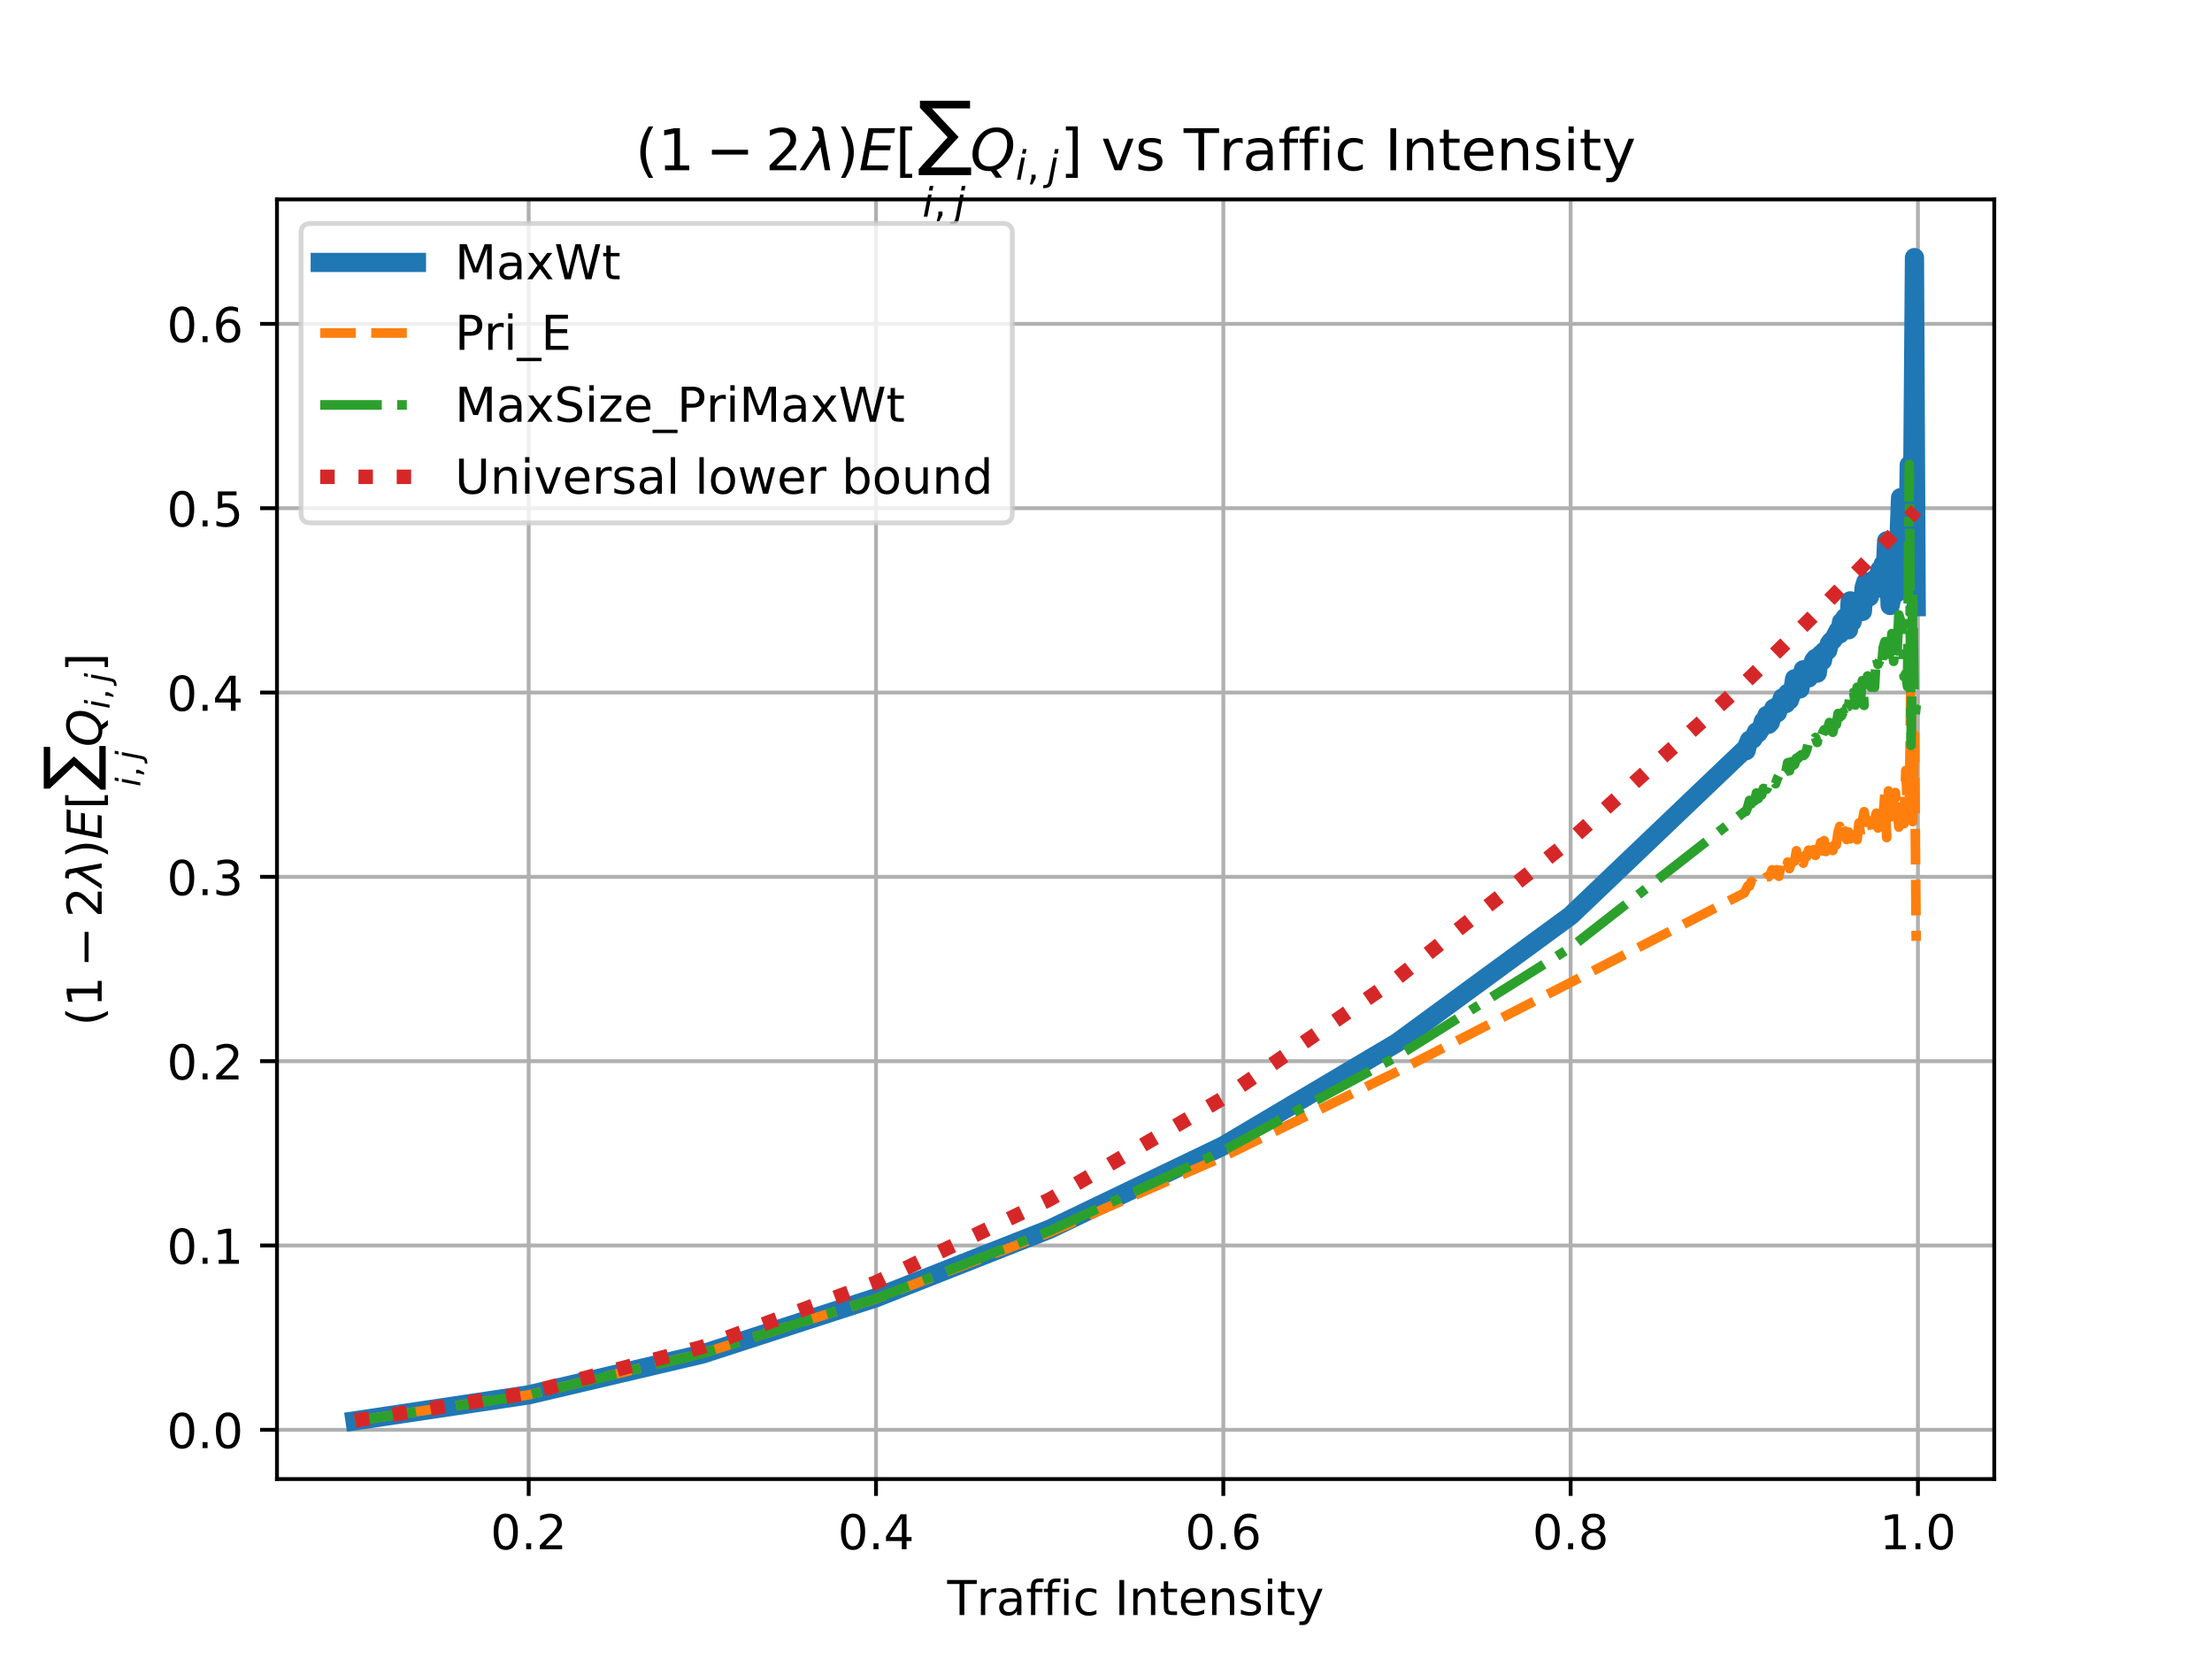 <?xml version="1.0" encoding="utf-8" standalone="no"?>
<!DOCTYPE svg PUBLIC "-//W3C//DTD SVG 1.1//EN"
  "http://www.w3.org/Graphics/SVG/1.1/DTD/svg11.dtd">
<!-- Created with matplotlib (http://matplotlib.org/) -->
<svg height="345pt" version="1.1" viewBox="0 0 460 345" width="460pt" xmlns="http://www.w3.org/2000/svg" xmlns:xlink="http://www.w3.org/1999/xlink">
 <defs>
  <style type="text/css">
*{stroke-linecap:butt;stroke-linejoin:round;}
  </style>
 </defs>
 <g id="figure_1">
  <g id="patch_1">
   <path d="M 0 345.6 
L 460.8 345.6 
L 460.8 0 
L 0 0 
z
" style="fill:#ffffff;"/>
  </g>
  <g id="axes_1">
   <g id="patch_2">
    <path d="M 57.6 307.584 
L 414.72 307.584 
L 414.72 41.472 
L 57.6 41.472 
z
" style="fill:#ffffff;"/>
   </g>
   <g id="matplotlib.axis_1">
    <g id="xtick_1">
     <g id="line2d_1">
      <path clip-path="url(#pee094c90cd)" d="M 109.946 307.584 
L 109.946 41.472 
" style="fill:none;stroke:#b0b0b0;stroke-linecap:square;stroke-width:0.8;"/>
     </g>
     <g id="line2d_2">
      <defs>
       <path d="M 0 0 
L 0 3.5 
" id="mc15755fe0a" style="stroke:#000000;stroke-width:0.8;"/>
      </defs>
      <g>
       <use style="stroke:#000000;stroke-width:0.8;" x="109.946" xlink:href="#mc15755fe0a" y="307.584"/>
      </g>
     </g>
     <g id="text_1">
      <!-- 0.2 -->
      <defs>
       <path d="M 31.781 66.406 
Q 24.172 66.406 20.328 58.906 
Q 16.5 51.422 16.5 36.375 
Q 16.5 21.391 20.328 13.891 
Q 24.172 6.391 31.781 6.391 
Q 39.453 6.391 43.281 13.891 
Q 47.125 21.391 47.125 36.375 
Q 47.125 51.422 43.281 58.906 
Q 39.453 66.406 31.781 66.406 
z
M 31.781 74.219 
Q 44.047 74.219 50.516 64.516 
Q 56.984 54.828 56.984 36.375 
Q 56.984 17.969 50.516 8.266 
Q 44.047 -1.422 31.781 -1.422 
Q 19.531 -1.422 13.062 8.266 
Q 6.594 17.969 6.594 36.375 
Q 6.594 54.828 13.062 64.516 
Q 19.531 74.219 31.781 74.219 
z
" id="DejaVuSans-30"/>
       <path d="M 10.688 12.406 
L 21 12.406 
L 21 0 
L 10.688 0 
z
" id="DejaVuSans-2e"/>
       <path d="M 19.188 8.297 
L 53.609 8.297 
L 53.609 0 
L 7.328 0 
L 7.328 8.297 
Q 12.938 14.109 22.625 23.891 
Q 32.328 33.688 34.812 36.531 
Q 39.547 41.844 41.422 45.531 
Q 43.312 49.219 43.312 52.781 
Q 43.312 58.594 39.234 62.25 
Q 35.156 65.922 28.609 65.922 
Q 23.969 65.922 18.812 64.312 
Q 13.672 62.703 7.812 59.422 
L 7.812 69.391 
Q 13.766 71.781 18.938 73 
Q 24.125 74.219 28.422 74.219 
Q 39.75 74.219 46.484 68.547 
Q 53.219 62.891 53.219 53.422 
Q 53.219 48.922 51.531 44.891 
Q 49.859 40.875 45.406 35.406 
Q 44.188 33.984 37.641 27.219 
Q 31.109 20.453 19.188 8.297 
z
" id="DejaVuSans-32"/>
      </defs>
      <g transform="translate(101.994 322.182)scale(0.1 -0.1)">
       <use xlink:href="#DejaVuSans-30"/>
       <use x="63.623" xlink:href="#DejaVuSans-2e"/>
       <use x="95.41" xlink:href="#DejaVuSans-32"/>
      </g>
     </g>
    </g>
    <g id="xtick_2">
     <g id="line2d_3">
      <path clip-path="url(#pee094c90cd)" d="M 182.171 307.584 
L 182.171 41.472 
" style="fill:none;stroke:#b0b0b0;stroke-linecap:square;stroke-width:0.8;"/>
     </g>
     <g id="line2d_4">
      <g>
       <use style="stroke:#000000;stroke-width:0.8;" x="182.171" xlink:href="#mc15755fe0a" y="307.584"/>
      </g>
     </g>
     <g id="text_2">
      <!-- 0.4 -->
      <defs>
       <path d="M 37.797 64.312 
L 12.891 25.391 
L 37.797 25.391 
z
M 35.203 72.906 
L 47.609 72.906 
L 47.609 25.391 
L 58.016 25.391 
L 58.016 17.188 
L 47.609 17.188 
L 47.609 0 
L 37.797 0 
L 37.797 17.188 
L 4.891 17.188 
L 4.891 26.703 
z
" id="DejaVuSans-34"/>
      </defs>
      <g transform="translate(174.22 322.182)scale(0.1 -0.1)">
       <use xlink:href="#DejaVuSans-30"/>
       <use x="63.623" xlink:href="#DejaVuSans-2e"/>
       <use x="95.41" xlink:href="#DejaVuSans-34"/>
      </g>
     </g>
    </g>
    <g id="xtick_3">
     <g id="line2d_5">
      <path clip-path="url(#pee094c90cd)" d="M 254.397 307.584 
L 254.397 41.472 
" style="fill:none;stroke:#b0b0b0;stroke-linecap:square;stroke-width:0.8;"/>
     </g>
     <g id="line2d_6">
      <g>
       <use style="stroke:#000000;stroke-width:0.8;" x="254.397" xlink:href="#mc15755fe0a" y="307.584"/>
      </g>
     </g>
     <g id="text_3">
      <!-- 0.6 -->
      <defs>
       <path d="M 33.016 40.375 
Q 26.375 40.375 22.484 35.828 
Q 18.609 31.297 18.609 23.391 
Q 18.609 15.531 22.484 10.953 
Q 26.375 6.391 33.016 6.391 
Q 39.656 6.391 43.531 10.953 
Q 47.406 15.531 47.406 23.391 
Q 47.406 31.297 43.531 35.828 
Q 39.656 40.375 33.016 40.375 
z
M 52.594 71.297 
L 52.594 62.312 
Q 48.875 64.062 45.094 64.984 
Q 41.312 65.922 37.594 65.922 
Q 27.828 65.922 22.672 59.328 
Q 17.531 52.734 16.797 39.406 
Q 19.672 43.656 24.016 45.922 
Q 28.375 48.188 33.594 48.188 
Q 44.578 48.188 50.953 41.516 
Q 57.328 34.859 57.328 23.391 
Q 57.328 12.156 50.688 5.359 
Q 44.047 -1.422 33.016 -1.422 
Q 20.359 -1.422 13.672 8.266 
Q 6.984 17.969 6.984 36.375 
Q 6.984 53.656 15.188 63.938 
Q 23.391 74.219 37.203 74.219 
Q 40.922 74.219 44.703 73.484 
Q 48.484 72.75 52.594 71.297 
z
" id="DejaVuSans-36"/>
      </defs>
      <g transform="translate(246.445 322.182)scale(0.1 -0.1)">
       <use xlink:href="#DejaVuSans-30"/>
       <use x="63.623" xlink:href="#DejaVuSans-2e"/>
       <use x="95.41" xlink:href="#DejaVuSans-36"/>
      </g>
     </g>
    </g>
    <g id="xtick_4">
     <g id="line2d_7">
      <path clip-path="url(#pee094c90cd)" d="M 326.623 307.584 
L 326.623 41.472 
" style="fill:none;stroke:#b0b0b0;stroke-linecap:square;stroke-width:0.8;"/>
     </g>
     <g id="line2d_8">
      <g>
       <use style="stroke:#000000;stroke-width:0.8;" x="326.623" xlink:href="#mc15755fe0a" y="307.584"/>
      </g>
     </g>
     <g id="text_4">
      <!-- 0.8 -->
      <defs>
       <path d="M 31.781 34.625 
Q 24.75 34.625 20.719 30.859 
Q 16.703 27.094 16.703 20.516 
Q 16.703 13.922 20.719 10.156 
Q 24.75 6.391 31.781 6.391 
Q 38.812 6.391 42.859 10.172 
Q 46.922 13.969 46.922 20.516 
Q 46.922 27.094 42.891 30.859 
Q 38.875 34.625 31.781 34.625 
z
M 21.922 38.812 
Q 15.578 40.375 12.031 44.719 
Q 8.5 49.078 8.5 55.328 
Q 8.5 64.062 14.719 69.141 
Q 20.953 74.219 31.781 74.219 
Q 42.672 74.219 48.875 69.141 
Q 55.078 64.062 55.078 55.328 
Q 55.078 49.078 51.531 44.719 
Q 48 40.375 41.703 38.812 
Q 48.828 37.156 52.797 32.312 
Q 56.781 27.484 56.781 20.516 
Q 56.781 9.906 50.312 4.234 
Q 43.844 -1.422 31.781 -1.422 
Q 19.734 -1.422 13.25 4.234 
Q 6.781 9.906 6.781 20.516 
Q 6.781 27.484 10.781 32.312 
Q 14.797 37.156 21.922 38.812 
z
M 18.312 54.391 
Q 18.312 48.734 21.844 45.562 
Q 25.391 42.391 31.781 42.391 
Q 38.141 42.391 41.719 45.562 
Q 45.312 48.734 45.312 54.391 
Q 45.312 60.062 41.719 63.234 
Q 38.141 66.406 31.781 66.406 
Q 25.391 66.406 21.844 63.234 
Q 18.312 60.062 18.312 54.391 
z
" id="DejaVuSans-38"/>
      </defs>
      <g transform="translate(318.671 322.182)scale(0.1 -0.1)">
       <use xlink:href="#DejaVuSans-30"/>
       <use x="63.623" xlink:href="#DejaVuSans-2e"/>
       <use x="95.41" xlink:href="#DejaVuSans-38"/>
      </g>
     </g>
    </g>
    <g id="xtick_5">
     <g id="line2d_9">
      <path clip-path="url(#pee094c90cd)" d="M 398.848 307.584 
L 398.848 41.472 
" style="fill:none;stroke:#b0b0b0;stroke-linecap:square;stroke-width:0.8;"/>
     </g>
     <g id="line2d_10">
      <g>
       <use style="stroke:#000000;stroke-width:0.8;" x="398.848" xlink:href="#mc15755fe0a" y="307.584"/>
      </g>
     </g>
     <g id="text_5">
      <!-- 1.0 -->
      <defs>
       <path d="M 12.406 8.297 
L 28.516 8.297 
L 28.516 63.922 
L 10.984 60.406 
L 10.984 69.391 
L 28.422 72.906 
L 38.281 72.906 
L 38.281 8.297 
L 54.391 8.297 
L 54.391 0 
L 12.406 0 
z
" id="DejaVuSans-31"/>
      </defs>
      <g transform="translate(390.897 322.182)scale(0.1 -0.1)">
       <use xlink:href="#DejaVuSans-31"/>
       <use x="63.623" xlink:href="#DejaVuSans-2e"/>
       <use x="95.41" xlink:href="#DejaVuSans-30"/>
      </g>
     </g>
    </g>
    <g id="text_6">
     <!-- Traffic Intensity -->
     <defs>
      <path d="M -0.297 72.906 
L 61.375 72.906 
L 61.375 64.594 
L 35.5 64.594 
L 35.5 0 
L 25.594 0 
L 25.594 64.594 
L -0.297 64.594 
z
" id="DejaVuSans-54"/>
      <path d="M 41.109 46.297 
Q 39.594 47.172 37.812 47.578 
Q 36.031 48 33.891 48 
Q 26.266 48 22.188 43.047 
Q 18.109 38.094 18.109 28.812 
L 18.109 0 
L 9.078 0 
L 9.078 54.688 
L 18.109 54.688 
L 18.109 46.188 
Q 20.953 51.172 25.484 53.578 
Q 30.031 56 36.531 56 
Q 37.453 56 38.578 55.875 
Q 39.703 55.766 41.062 55.516 
z
" id="DejaVuSans-72"/>
      <path d="M 34.281 27.484 
Q 23.391 27.484 19.188 25 
Q 14.984 22.516 14.984 16.5 
Q 14.984 11.719 18.141 8.906 
Q 21.297 6.109 26.703 6.109 
Q 34.188 6.109 38.703 11.406 
Q 43.219 16.703 43.219 25.484 
L 43.219 27.484 
z
M 52.203 31.203 
L 52.203 0 
L 43.219 0 
L 43.219 8.297 
Q 40.141 3.328 35.547 0.953 
Q 30.953 -1.422 24.312 -1.422 
Q 15.922 -1.422 10.953 3.297 
Q 6 8.016 6 15.922 
Q 6 25.141 12.172 29.828 
Q 18.359 34.516 30.609 34.516 
L 43.219 34.516 
L 43.219 35.406 
Q 43.219 41.609 39.141 45 
Q 35.062 48.391 27.688 48.391 
Q 23 48.391 18.547 47.266 
Q 14.109 46.141 10.016 43.891 
L 10.016 52.203 
Q 14.938 54.109 19.578 55.047 
Q 24.219 56 28.609 56 
Q 40.484 56 46.344 49.844 
Q 52.203 43.703 52.203 31.203 
z
" id="DejaVuSans-61"/>
      <path d="M 37.109 75.984 
L 37.109 68.5 
L 28.516 68.5 
Q 23.688 68.5 21.797 66.547 
Q 19.922 64.594 19.922 59.516 
L 19.922 54.688 
L 34.719 54.688 
L 34.719 47.703 
L 19.922 47.703 
L 19.922 0 
L 10.891 0 
L 10.891 47.703 
L 2.297 47.703 
L 2.297 54.688 
L 10.891 54.688 
L 10.891 58.5 
Q 10.891 67.625 15.141 71.797 
Q 19.391 75.984 28.609 75.984 
z
" id="DejaVuSans-66"/>
      <path d="M 9.422 54.688 
L 18.406 54.688 
L 18.406 0 
L 9.422 0 
z
M 9.422 75.984 
L 18.406 75.984 
L 18.406 64.594 
L 9.422 64.594 
z
" id="DejaVuSans-69"/>
      <path d="M 48.781 52.594 
L 48.781 44.188 
Q 44.969 46.297 41.141 47.344 
Q 37.312 48.391 33.406 48.391 
Q 24.656 48.391 19.812 42.844 
Q 14.984 37.312 14.984 27.297 
Q 14.984 17.281 19.812 11.734 
Q 24.656 6.203 33.406 6.203 
Q 37.312 6.203 41.141 7.25 
Q 44.969 8.297 48.781 10.406 
L 48.781 2.094 
Q 45.016 0.344 40.984 -0.531 
Q 36.969 -1.422 32.422 -1.422 
Q 20.062 -1.422 12.781 6.344 
Q 5.516 14.109 5.516 27.297 
Q 5.516 40.672 12.859 48.328 
Q 20.219 56 33.016 56 
Q 37.156 56 41.109 55.141 
Q 45.062 54.297 48.781 52.594 
z
" id="DejaVuSans-63"/>
      <path id="DejaVuSans-20"/>
      <path d="M 9.812 72.906 
L 19.672 72.906 
L 19.672 0 
L 9.812 0 
z
" id="DejaVuSans-49"/>
      <path d="M 54.891 33.016 
L 54.891 0 
L 45.906 0 
L 45.906 32.719 
Q 45.906 40.484 42.875 44.328 
Q 39.844 48.188 33.797 48.188 
Q 26.516 48.188 22.312 43.547 
Q 18.109 38.922 18.109 30.906 
L 18.109 0 
L 9.078 0 
L 9.078 54.688 
L 18.109 54.688 
L 18.109 46.188 
Q 21.344 51.125 25.703 53.562 
Q 30.078 56 35.797 56 
Q 45.219 56 50.047 50.172 
Q 54.891 44.344 54.891 33.016 
z
" id="DejaVuSans-6e"/>
      <path d="M 18.312 70.219 
L 18.312 54.688 
L 36.812 54.688 
L 36.812 47.703 
L 18.312 47.703 
L 18.312 18.016 
Q 18.312 11.328 20.141 9.422 
Q 21.969 7.516 27.594 7.516 
L 36.812 7.516 
L 36.812 0 
L 27.594 0 
Q 17.188 0 13.234 3.875 
Q 9.281 7.766 9.281 18.016 
L 9.281 47.703 
L 2.688 47.703 
L 2.688 54.688 
L 9.281 54.688 
L 9.281 70.219 
z
" id="DejaVuSans-74"/>
      <path d="M 56.203 29.594 
L 56.203 25.203 
L 14.891 25.203 
Q 15.484 15.922 20.484 11.062 
Q 25.484 6.203 34.422 6.203 
Q 39.594 6.203 44.453 7.469 
Q 49.312 8.734 54.109 11.281 
L 54.109 2.781 
Q 49.266 0.734 44.188 -0.344 
Q 39.109 -1.422 33.891 -1.422 
Q 20.797 -1.422 13.156 6.188 
Q 5.516 13.812 5.516 26.812 
Q 5.516 40.234 12.766 48.109 
Q 20.016 56 32.328 56 
Q 43.359 56 49.781 48.891 
Q 56.203 41.797 56.203 29.594 
z
M 47.219 32.234 
Q 47.125 39.594 43.094 43.984 
Q 39.062 48.391 32.422 48.391 
Q 24.906 48.391 20.391 44.141 
Q 15.875 39.891 15.188 32.172 
z
" id="DejaVuSans-65"/>
      <path d="M 44.281 53.078 
L 44.281 44.578 
Q 40.484 46.531 36.375 47.5 
Q 32.281 48.484 27.875 48.484 
Q 21.188 48.484 17.844 46.438 
Q 14.5 44.391 14.5 40.281 
Q 14.5 37.156 16.891 35.375 
Q 19.281 33.594 26.516 31.984 
L 29.594 31.297 
Q 39.156 29.25 43.188 25.516 
Q 47.219 21.781 47.219 15.094 
Q 47.219 7.469 41.188 3.016 
Q 35.156 -1.422 24.609 -1.422 
Q 20.219 -1.422 15.453 -0.562 
Q 10.688 0.297 5.422 2 
L 5.422 11.281 
Q 10.406 8.688 15.234 7.391 
Q 20.062 6.109 24.812 6.109 
Q 31.156 6.109 34.562 8.281 
Q 37.984 10.453 37.984 14.406 
Q 37.984 18.062 35.516 20.016 
Q 33.062 21.969 24.703 23.781 
L 21.578 24.516 
Q 13.234 26.266 9.516 29.906 
Q 5.812 33.547 5.812 39.891 
Q 5.812 47.609 11.281 51.797 
Q 16.75 56 26.812 56 
Q 31.781 56 36.172 55.266 
Q 40.578 54.547 44.281 53.078 
z
" id="DejaVuSans-73"/>
      <path d="M 32.172 -5.078 
Q 28.375 -14.844 24.75 -17.812 
Q 21.141 -20.797 15.094 -20.797 
L 7.906 -20.797 
L 7.906 -13.281 
L 13.188 -13.281 
Q 16.891 -13.281 18.938 -11.516 
Q 21 -9.766 23.484 -3.219 
L 25.094 0.875 
L 2.984 54.688 
L 12.5 54.688 
L 29.594 11.922 
L 46.688 54.688 
L 56.203 54.688 
z
" id="DejaVuSans-79"/>
     </defs>
     <g transform="translate(196.987 335.861)scale(0.1 -0.1)">
      <use xlink:href="#DejaVuSans-54"/>
      <use x="60.865" xlink:href="#DejaVuSans-72"/>
      <use x="101.979" xlink:href="#DejaVuSans-61"/>
      <use x="163.258" xlink:href="#DejaVuSans-66"/>
      <use x="198.463" xlink:href="#DejaVuSans-66"/>
      <use x="233.668" xlink:href="#DejaVuSans-69"/>
      <use x="261.451" xlink:href="#DejaVuSans-63"/>
      <use x="316.432" xlink:href="#DejaVuSans-20"/>
      <use x="348.219" xlink:href="#DejaVuSans-49"/>
      <use x="377.711" xlink:href="#DejaVuSans-6e"/>
      <use x="441.09" xlink:href="#DejaVuSans-74"/>
      <use x="480.299" xlink:href="#DejaVuSans-65"/>
      <use x="541.822" xlink:href="#DejaVuSans-6e"/>
      <use x="605.201" xlink:href="#DejaVuSans-73"/>
      <use x="657.301" xlink:href="#DejaVuSans-69"/>
      <use x="685.084" xlink:href="#DejaVuSans-74"/>
      <use x="724.293" xlink:href="#DejaVuSans-79"/>
     </g>
    </g>
   </g>
   <g id="matplotlib.axis_2">
    <g id="ytick_1">
     <g id="line2d_11">
      <path clip-path="url(#pee094c90cd)" d="M 57.6 297.342 
L 414.72 297.342 
" style="fill:none;stroke:#b0b0b0;stroke-linecap:square;stroke-width:0.8;"/>
     </g>
     <g id="line2d_12">
      <defs>
       <path d="M 0 0 
L -3.5 0 
" id="m174b0a4059" style="stroke:#000000;stroke-width:0.8;"/>
      </defs>
      <g>
       <use style="stroke:#000000;stroke-width:0.8;" x="57.6" xlink:href="#m174b0a4059" y="297.342"/>
      </g>
     </g>
     <g id="text_7">
      <!-- 0.0 -->
      <g transform="translate(34.697 301.141)scale(0.1 -0.1)">
       <use xlink:href="#DejaVuSans-30"/>
       <use x="63.623" xlink:href="#DejaVuSans-2e"/>
       <use x="95.41" xlink:href="#DejaVuSans-30"/>
      </g>
     </g>
    </g>
    <g id="ytick_2">
     <g id="line2d_13">
      <path clip-path="url(#pee094c90cd)" d="M 57.6 259.009 
L 414.72 259.009 
" style="fill:none;stroke:#b0b0b0;stroke-linecap:square;stroke-width:0.8;"/>
     </g>
     <g id="line2d_14">
      <g>
       <use style="stroke:#000000;stroke-width:0.8;" x="57.6" xlink:href="#m174b0a4059" y="259.009"/>
      </g>
     </g>
     <g id="text_8">
      <!-- 0.1 -->
      <g transform="translate(34.697 262.809)scale(0.1 -0.1)">
       <use xlink:href="#DejaVuSans-30"/>
       <use x="63.623" xlink:href="#DejaVuSans-2e"/>
       <use x="95.41" xlink:href="#DejaVuSans-31"/>
      </g>
     </g>
    </g>
    <g id="ytick_3">
     <g id="line2d_15">
      <path clip-path="url(#pee094c90cd)" d="M 57.6 220.677 
L 414.72 220.677 
" style="fill:none;stroke:#b0b0b0;stroke-linecap:square;stroke-width:0.8;"/>
     </g>
     <g id="line2d_16">
      <g>
       <use style="stroke:#000000;stroke-width:0.8;" x="57.6" xlink:href="#m174b0a4059" y="220.677"/>
      </g>
     </g>
     <g id="text_9">
      <!-- 0.2 -->
      <g transform="translate(34.697 224.476)scale(0.1 -0.1)">
       <use xlink:href="#DejaVuSans-30"/>
       <use x="63.623" xlink:href="#DejaVuSans-2e"/>
       <use x="95.41" xlink:href="#DejaVuSans-32"/>
      </g>
     </g>
    </g>
    <g id="ytick_4">
     <g id="line2d_17">
      <path clip-path="url(#pee094c90cd)" d="M 57.6 182.345 
L 414.72 182.345 
" style="fill:none;stroke:#b0b0b0;stroke-linecap:square;stroke-width:0.8;"/>
     </g>
     <g id="line2d_18">
      <g>
       <use style="stroke:#000000;stroke-width:0.8;" x="57.6" xlink:href="#m174b0a4059" y="182.345"/>
      </g>
     </g>
     <g id="text_10">
      <!-- 0.3 -->
      <defs>
       <path d="M 40.578 39.312 
Q 47.656 37.797 51.625 33 
Q 55.609 28.219 55.609 21.188 
Q 55.609 10.406 48.188 4.484 
Q 40.766 -1.422 27.094 -1.422 
Q 22.516 -1.422 17.656 -0.516 
Q 12.797 0.391 7.625 2.203 
L 7.625 11.719 
Q 11.719 9.328 16.594 8.109 
Q 21.484 6.891 26.812 6.891 
Q 36.078 6.891 40.938 10.547 
Q 45.797 14.203 45.797 21.188 
Q 45.797 27.641 41.281 31.266 
Q 36.766 34.906 28.719 34.906 
L 20.219 34.906 
L 20.219 43.016 
L 29.109 43.016 
Q 36.375 43.016 40.234 45.922 
Q 44.094 48.828 44.094 54.297 
Q 44.094 59.906 40.109 62.906 
Q 36.141 65.922 28.719 65.922 
Q 24.656 65.922 20.016 65.031 
Q 15.375 64.156 9.812 62.312 
L 9.812 71.094 
Q 15.438 72.656 20.344 73.438 
Q 25.25 74.219 29.594 74.219 
Q 40.828 74.219 47.359 69.109 
Q 53.906 64.016 53.906 55.328 
Q 53.906 49.266 50.438 45.094 
Q 46.969 40.922 40.578 39.312 
z
" id="DejaVuSans-33"/>
      </defs>
      <g transform="translate(34.697 186.144)scale(0.1 -0.1)">
       <use xlink:href="#DejaVuSans-30"/>
       <use x="63.623" xlink:href="#DejaVuSans-2e"/>
       <use x="95.41" xlink:href="#DejaVuSans-33"/>
      </g>
     </g>
    </g>
    <g id="ytick_5">
     <g id="line2d_19">
      <path clip-path="url(#pee094c90cd)" d="M 57.6 144.013 
L 414.72 144.013 
" style="fill:none;stroke:#b0b0b0;stroke-linecap:square;stroke-width:0.8;"/>
     </g>
     <g id="line2d_20">
      <g>
       <use style="stroke:#000000;stroke-width:0.8;" x="57.6" xlink:href="#m174b0a4059" y="144.013"/>
      </g>
     </g>
     <g id="text_11">
      <!-- 0.4 -->
      <g transform="translate(34.697 147.812)scale(0.1 -0.1)">
       <use xlink:href="#DejaVuSans-30"/>
       <use x="63.623" xlink:href="#DejaVuSans-2e"/>
       <use x="95.41" xlink:href="#DejaVuSans-34"/>
      </g>
     </g>
    </g>
    <g id="ytick_6">
     <g id="line2d_21">
      <path clip-path="url(#pee094c90cd)" d="M 57.6 105.68 
L 414.72 105.68 
" style="fill:none;stroke:#b0b0b0;stroke-linecap:square;stroke-width:0.8;"/>
     </g>
     <g id="line2d_22">
      <g>
       <use style="stroke:#000000;stroke-width:0.8;" x="57.6" xlink:href="#m174b0a4059" y="105.68"/>
      </g>
     </g>
     <g id="text_12">
      <!-- 0.5 -->
      <defs>
       <path d="M 10.797 72.906 
L 49.516 72.906 
L 49.516 64.594 
L 19.828 64.594 
L 19.828 46.734 
Q 21.969 47.469 24.109 47.828 
Q 26.266 48.188 28.422 48.188 
Q 40.625 48.188 47.75 41.5 
Q 54.891 34.812 54.891 23.391 
Q 54.891 11.625 47.562 5.094 
Q 40.234 -1.422 26.906 -1.422 
Q 22.312 -1.422 17.547 -0.641 
Q 12.797 0.141 7.719 1.703 
L 7.719 11.625 
Q 12.109 9.234 16.797 8.062 
Q 21.484 6.891 26.703 6.891 
Q 35.156 6.891 40.078 11.328 
Q 45.016 15.766 45.016 23.391 
Q 45.016 31 40.078 35.438 
Q 35.156 39.891 26.703 39.891 
Q 22.75 39.891 18.812 39.016 
Q 14.891 38.141 10.797 36.281 
z
" id="DejaVuSans-35"/>
      </defs>
      <g transform="translate(34.697 109.48)scale(0.1 -0.1)">
       <use xlink:href="#DejaVuSans-30"/>
       <use x="63.623" xlink:href="#DejaVuSans-2e"/>
       <use x="95.41" xlink:href="#DejaVuSans-35"/>
      </g>
     </g>
    </g>
    <g id="ytick_7">
     <g id="line2d_23">
      <path clip-path="url(#pee094c90cd)" d="M 57.6 67.348 
L 414.72 67.348 
" style="fill:none;stroke:#b0b0b0;stroke-linecap:square;stroke-width:0.8;"/>
     </g>
     <g id="line2d_24">
      <g>
       <use style="stroke:#000000;stroke-width:0.8;" x="57.6" xlink:href="#m174b0a4059" y="67.348"/>
      </g>
     </g>
     <g id="text_13">
      <!-- 0.6 -->
      <g transform="translate(34.697 71.147)scale(0.1 -0.1)">
       <use xlink:href="#DejaVuSans-30"/>
       <use x="63.623" xlink:href="#DejaVuSans-2e"/>
       <use x="95.41" xlink:href="#DejaVuSans-36"/>
      </g>
     </g>
    </g>
    <g id="text_14">
     <!-- $(1-2\lambda) E[\sum_{i,j} Q_{i,j}]$ -->
     <defs>
      <path d="M 31 75.875 
Q 24.469 64.656 21.281 53.656 
Q 18.109 42.672 18.109 31.391 
Q 18.109 20.125 21.312 9.062 
Q 24.516 -2 31 -13.188 
L 23.188 -13.188 
Q 15.875 -1.703 12.234 9.375 
Q 8.594 20.453 8.594 31.391 
Q 8.594 42.281 12.203 53.312 
Q 15.828 64.359 23.188 75.875 
z
" id="DejaVuSans-28"/>
      <path d="M 10.594 35.5 
L 73.188 35.5 
L 73.188 27.203 
L 10.594 27.203 
z
" id="DejaVuSans-2212"/>
      <path d="M 36.719 67.438 
L 48.828 0 
L 39.312 0 
L 31.844 40.438 
L 5.125 0 
L -4.391 0 
L 29.734 52.438 
L 28.031 62.109 
Q 26.953 68.266 21.734 68.266 
L 17.047 68.266 
L 18.5 75.984 
L 24.219 75.875 
Q 35.203 75.734 36.719 67.438 
z
" id="DejaVuSans-Oblique-3bb"/>
      <path d="M 8.016 75.875 
L 15.828 75.875 
Q 23.141 64.359 26.781 53.312 
Q 30.422 42.281 30.422 31.391 
Q 30.422 20.453 26.781 9.375 
Q 23.141 -1.703 15.828 -13.188 
L 8.016 -13.188 
Q 14.5 -2 17.703 9.062 
Q 20.906 20.125 20.906 31.391 
Q 20.906 42.672 17.703 53.656 
Q 14.5 64.656 8.016 75.875 
z
" id="DejaVuSans-29"/>
      <path d="M 16.891 72.906 
L 62.984 72.906 
L 61.375 64.594 
L 25.094 64.594 
L 20.906 43.016 
L 55.719 43.016 
L 54.109 34.719 
L 19.281 34.719 
L 14.203 8.297 
L 51.312 8.297 
L 49.703 0 
L 2.688 0 
z
" id="DejaVuSans-Oblique-45"/>
      <path d="M 8.594 75.984 
L 29.297 75.984 
L 29.297 69 
L 17.578 69 
L 17.578 -6.203 
L 29.297 -6.203 
L 29.297 -13.188 
L 8.594 -13.188 
z
" id="DejaVuSans-5b"/>
      <path d="M 3.812 101.703 
L 90.672 101.703 
L 90.672 88.375 
L 24.469 88.375 
L 70.844 38.875 
L 22.953 -13.875 
L 92.484 -13.875 
L 92.484 -27.156 
L 1.703 -27.156 
L 1.703 -16.844 
L 51.812 38.484 
L 3.812 89.5 
z
" id="DejaVuSansDisplay-2211"/>
      <path d="M 18.312 75.984 
L 27.297 75.984 
L 25.094 64.594 
L 16.109 64.594 
z
M 14.203 54.688 
L 23.188 54.688 
L 12.5 0 
L 3.516 0 
z
" id="DejaVuSans-Oblique-69"/>
      <path d="M 11.719 12.406 
L 22.016 12.406 
L 22.016 4 
L 14.016 -11.625 
L 7.719 -11.625 
L 11.719 4 
z
" id="DejaVuSans-2c"/>
      <path d="M 14.5 54.688 
L 23.484 54.688 
L 12.703 -0.984 
L 12.641 -1.219 
Q 10.844 -10.547 8.5 -14.016 
Q 6.297 -17.281 2.062 -19.031 
Q -2.156 -20.797 -7.906 -20.797 
L -11.281 -20.797 
L -9.812 -13.188 
L -7.516 -13.188 
Q -2.25 -13.188 -0.016 -10.984 
Q 2.203 -8.797 3.719 -0.984 
z
M 18.703 75.984 
L 27.688 75.984 
L 25.484 64.594 
L 16.5 64.594 
z
" id="DejaVuSans-Oblique-6a"/>
      <path d="M 36.078 -1.312 
Q 35.547 -1.375 34.953 -1.391 
Q 34.375 -1.422 33.203 -1.422 
Q 19.531 -1.422 11.812 6.422 
Q 4.109 14.266 4.109 28.078 
Q 4.109 36.234 7.062 44.438 
Q 10.016 52.641 15.281 59.188 
Q 21.391 66.703 29.031 70.453 
Q 36.672 74.219 45.906 74.219 
Q 59.281 74.219 66.984 66.328 
Q 74.703 58.453 74.703 44.828 
Q 74.703 30.125 66.641 17.922 
Q 58.594 5.719 45.609 0.688 
L 55.516 -12.891 
L 44.484 -12.891 
z
M 45.609 66.219 
Q 37.5 66.219 31.297 62.281 
Q 25.094 58.344 20.516 50.297 
Q 17.578 45.172 16.031 39.406 
Q 14.5 33.641 14.5 27.781 
Q 14.5 17.625 19.359 12.109 
Q 24.219 6.594 33.109 6.594 
Q 41.109 6.594 47.375 10.562 
Q 53.656 14.547 58.109 22.406 
Q 61.078 27.688 62.641 33.469 
Q 64.203 39.266 64.203 45.016 
Q 64.203 55.125 59.312 60.672 
Q 54.438 66.219 45.609 66.219 
z
" id="DejaVuSans-Oblique-51"/>
      <path d="M 30.422 75.984 
L 30.422 -13.188 
L 9.719 -13.188 
L 9.719 -6.203 
L 21.391 -6.203 
L 21.391 69 
L 9.719 69 
L 9.719 75.984 
z
" id="DejaVuSans-5d"/>
     </defs>
     <g transform="translate(21.197 213.328)rotate(-90)scale(0.1 -0.1)">
      <use transform="translate(0 0.547)" xlink:href="#DejaVuSans-28"/>
      <use transform="translate(39.014 0.547)" xlink:href="#DejaVuSans-31"/>
      <use transform="translate(122.119 0.547)" xlink:href="#DejaVuSans-2212"/>
      <use transform="translate(225.391 0.547)" xlink:href="#DejaVuSans-32"/>
      <use transform="translate(289.014 0.547)" xlink:href="#DejaVuSans-Oblique-3bb"/>
      <use transform="translate(348.193 0.547)" xlink:href="#DejaVuSans-29"/>
      <use transform="translate(387.207 0.547)" xlink:href="#DejaVuSans-Oblique-45"/>
      <use transform="translate(450.391 0.547)" xlink:href="#DejaVuSans-5b"/>
      <use transform="translate(489.404 19.297)" xlink:href="#DejaVuSansDisplay-2211"/>
      <use transform="translate(497.404 -79.798)scale(0.7)" xlink:href="#DejaVuSans-Oblique-69"/>
      <use transform="translate(516.853 -79.798)scale(0.7)" xlink:href="#DejaVuSans-2c"/>
      <use transform="translate(552.741 -79.798)scale(0.7)" xlink:href="#DejaVuSans-Oblique-6a"/>
      <use transform="translate(580.17 0.547)" xlink:href="#DejaVuSans-Oblique-51"/>
      <use transform="translate(658.881 -15.859)scale(0.7)" xlink:href="#DejaVuSans-Oblique-69"/>
      <use transform="translate(678.329 -15.859)scale(0.7)" xlink:href="#DejaVuSans-2c"/>
      <use transform="translate(714.218 -15.859)scale(0.7)" xlink:href="#DejaVuSans-Oblique-6a"/>
      <use transform="translate(736.4 0.547)" xlink:href="#DejaVuSans-5d"/>
     </g>
    </g>
   </g>
   <g id="line2d_25">
    <path clip-path="url(#pee094c90cd)" d="M 73.833 295.46 
L 109.946 290.066 
L 146.058 281.578 
L 182.171 269.867 
L 218.284 255.619 
L 254.397 238.276 
L 290.51 216.846 
L 326.623 190.41 
L 362.736 155.942 
L 363.097 156.108 
L 363.458 154.803 
L 363.819 153.934 
L 364.18 153.888 
L 364.541 153.648 
L 364.902 153.002 
L 365.263 152.198 
L 365.625 152.425 
L 365.986 151.828 
L 366.347 151.334 
L 366.708 149.988 
L 367.069 150.367 
L 367.43 148.772 
L 367.791 150.623 
L 368.152 150.238 
L 368.514 148.925 
L 368.875 147.292 
L 369.236 147.083 
L 369.597 148.219 
L 369.958 147.22 
L 370.319 146.213 
L 370.68 145.12 
L 371.042 145.897 
L 371.403 146.306 
L 371.764 144.183 
L 372.125 145.59 
L 372.486 144.482 
L 372.847 143.431 
L 373.208 141.155 
L 373.569 142.409 
L 373.931 142.553 
L 374.292 143.266 
L 374.653 140.634 
L 375.014 139.281 
L 375.375 139.987 
L 375.736 140.661 
L 376.097 140.987 
L 376.458 140.505 
L 376.82 138.387 
L 377.181 137.386 
L 377.542 136.918 
L 377.903 139.984 
L 378.264 137.48 
L 378.625 136.099 
L 378.986 137.4 
L 379.347 135.439 
L 379.709 135.252 
L 380.07 135.256 
L 380.431 133.858 
L 380.792 133.372 
L 381.153 133.094 
L 381.514 132.571 
L 381.875 131.894 
L 382.236 131.185 
L 382.598 131.826 
L 382.959 129.354 
L 383.32 129.713 
L 383.681 128.434 
L 384.042 130.004 
L 384.403 130.97 
L 384.764 124.949 
L 385.126 129.363 
L 385.487 127.723 
L 385.848 126.572 
L 386.209 125.216 
L 386.57 126.131 
L 386.931 125.916 
L 387.292 127.161 
L 387.653 122.206 
L 388.015 121.025 
L 388.376 122.228 
L 388.737 124.129 
L 389.098 122.312 
L 389.459 122.259 
L 389.82 120.46 
L 390.181 121.351 
L 390.542 122.337 
L 390.904 118.531 
L 391.265 119.927 
L 391.626 117.336 
L 391.987 119.967 
L 392.348 112.466 
L 392.709 116.73 
L 393.07 125.918 
L 393.431 124.196 
L 393.793 114.361 
L 394.154 115.207 
L 394.515 123.239 
L 394.876 112.807 
L 395.237 103.487 
L 395.598 115.209 
L 395.959 108.552 
L 396.321 116.605 
L 396.682 121.119 
L 397.043 96.703 
L 397.404 112.463 
L 397.765 99.513 
L 398.126 53.568 
L 398.487 126.168 
" style="fill:none;stroke:#1f77b4;stroke-linecap:square;stroke-width:4;"/>
   </g>
   <g id="line2d_26">
    <path clip-path="url(#pee094c90cd)" d="M 73.833 295.471 
L 109.946 290.074 
L 146.058 281.441 
L 182.171 270.081 
L 218.284 256.303 
L 254.397 240.554 
L 290.51 222.856 
L 326.623 204.31 
L 362.736 185.695 
L 363.097 184.982 
L 363.458 184.249 
L 363.819 184.252 
L 364.18 183.29 
L 364.541 183.627 
L 364.902 183.964 
L 365.263 184.007 
L 365.625 183.852 
L 365.986 182.867 
L 366.347 182.689 
L 366.708 182.736 
L 367.069 182.666 
L 367.43 182.322 
L 367.791 182.324 
L 368.152 181.839 
L 368.514 180.877 
L 368.875 181.394 
L 369.236 180.953 
L 369.597 181.927 
L 369.958 182.231 
L 370.319 179.712 
L 370.68 180.113 
L 371.042 180.78 
L 371.403 180.978 
L 371.764 179.273 
L 372.125 180.632 
L 372.486 179.617 
L 372.847 179.178 
L 373.208 179.083 
L 373.569 176.92 
L 373.931 179.219 
L 374.292 178.296 
L 374.653 178.652 
L 375.014 179.502 
L 375.375 177.9 
L 375.736 178.123 
L 376.097 176.802 
L 376.458 176.964 
L 376.82 177.49 
L 377.181 176.685 
L 377.542 177.895 
L 377.903 175.682 
L 378.264 176.511 
L 378.625 175.183 
L 378.986 176.969 
L 379.347 174.814 
L 379.709 177.079 
L 380.07 175.235 
L 380.431 174.709 
L 380.792 174.555 
L 381.153 176.868 
L 381.514 175.694 
L 381.875 175.702 
L 382.236 173.053 
L 382.598 171.849 
L 382.959 173.532 
L 383.32 174.463 
L 383.681 172.825 
L 384.042 174.588 
L 384.403 173.009 
L 384.764 174.45 
L 385.126 172.44 
L 385.487 171.607 
L 385.848 173.584 
L 386.209 174.618 
L 386.57 171.153 
L 386.931 173.836 
L 387.292 170.74 
L 387.653 168.798 
L 388.015 171.01 
L 388.376 170.596 
L 388.737 170.737 
L 389.098 170.796 
L 389.459 172.913 
L 389.82 170.457 
L 390.181 169.109 
L 390.542 172.192 
L 390.904 168.109 
L 391.265 171.495 
L 391.626 169.375 
L 391.987 164.855 
L 392.348 174.19 
L 392.709 164.477 
L 393.07 169.502 
L 393.431 169.831 
L 393.793 166.879 
L 394.154 164.81 
L 394.515 168.845 
L 394.876 172.007 
L 395.237 169.132 
L 395.598 166.616 
L 395.959 171.284 
L 396.321 160.228 
L 396.682 168.455 
L 397.043 170.31 
L 397.404 137.267 
L 397.765 170.87 
L 398.126 152.852 
L 398.487 195.666 
" style="fill:none;stroke:#ff7f0e;stroke-dasharray:7.4,3.2;stroke-dashoffset:0;stroke-width:2;"/>
   </g>
   <g id="line2d_27">
    <path clip-path="url(#pee094c90cd)" d="M 73.833 295.488 
L 109.946 290.098 
L 146.058 281.473 
L 182.171 270.056 
L 218.284 255.959 
L 254.397 239.283 
L 290.51 219.701 
L 326.623 197.048 
L 362.736 168.823 
L 363.097 168.741 
L 363.458 167.799 
L 363.819 166.453 
L 364.18 167.146 
L 364.541 166.634 
L 364.902 166.523 
L 365.263 164.902 
L 365.625 166.082 
L 365.986 165.388 
L 366.347 165.319 
L 366.708 163.963 
L 367.069 164.085 
L 367.43 164.089 
L 367.791 163.031 
L 368.152 162.681 
L 368.514 163.326 
L 368.875 162.478 
L 369.236 162.984 
L 369.597 161.926 
L 369.958 161.193 
L 370.319 160.095 
L 370.68 161.173 
L 371.042 160.711 
L 371.403 160.44 
L 371.764 158.609 
L 372.125 160.286 
L 372.486 158.416 
L 372.847 159.192 
L 373.208 158.948 
L 373.569 157.672 
L 373.931 157.734 
L 374.292 157.182 
L 374.653 156.94 
L 375.014 157.138 
L 375.375 156.788 
L 375.736 155.906 
L 376.097 154.289 
L 376.458 153.882 
L 376.82 153.342 
L 377.181 154.036 
L 377.542 153.364 
L 377.903 154.401 
L 378.264 152.387 
L 378.625 153.473 
L 378.986 152.51 
L 379.347 151.765 
L 379.709 151.966 
L 380.07 151.552 
L 380.431 150.25 
L 380.792 150.968 
L 381.153 152.278 
L 381.514 150.469 
L 381.875 150.679 
L 382.236 148.381 
L 382.598 149.167 
L 382.959 148.812 
L 383.32 148.054 
L 383.681 149.448 
L 384.042 147.113 
L 384.403 146.914 
L 384.764 144.591 
L 385.126 145.416 
L 385.487 143.975 
L 385.848 146.622 
L 386.209 142.917 
L 386.57 144.367 
L 386.931 145.2 
L 387.292 141.551 
L 387.653 146.694 
L 388.015 144.097 
L 388.376 140.57 
L 388.737 141.308 
L 389.098 142.909 
L 389.459 141.017 
L 389.82 142.946 
L 390.181 136.573 
L 390.542 138.164 
L 390.904 137.297 
L 391.265 138.835 
L 391.626 134.646 
L 391.987 133.43 
L 392.348 135.728 
L 392.709 136.051 
L 393.07 135.843 
L 393.431 131.747 
L 393.793 137.532 
L 394.154 133.785 
L 394.515 135.351 
L 394.876 127.866 
L 395.237 129.111 
L 395.598 129.767 
L 395.959 140.724 
L 396.321 140.084 
L 396.682 142.773 
L 397.043 96.54 
L 397.404 155 
L 397.765 122.886 
L 398.126 150.132 
L 398.487 146.649 
" style="fill:none;stroke:#2ca02c;stroke-dasharray:12.8,3.2,2,3.2;stroke-dashoffset:0;stroke-width:2;"/>
   </g>
   <g id="line2d_28">
    <path clip-path="url(#pee094c90cd)" d="M 73.833 295.425 
L 109.946 289.675 
L 146.058 280.092 
L 182.171 266.676 
L 218.284 249.426 
L 254.397 228.344 
L 290.51 203.428 
L 326.623 174.678 
L 362.736 142.096 
L 363.097 141.751 
L 363.458 141.405 
L 363.819 141.059 
L 364.18 140.713 
L 364.541 140.366 
L 364.902 140.019 
L 365.263 139.672 
L 365.625 139.324 
L 365.986 138.976 
L 366.347 138.627 
L 366.708 138.278 
L 367.069 137.928 
L 367.43 137.579 
L 367.791 137.229 
L 368.152 136.878 
L 368.514 136.527 
L 368.875 136.176 
L 369.236 135.824 
L 369.597 135.472 
L 369.958 135.119 
L 370.319 134.767 
L 370.68 134.413 
L 371.042 134.06 
L 371.403 133.706 
L 371.764 133.351 
L 372.125 132.997 
L 372.486 132.641 
L 372.847 132.286 
L 373.208 131.93 
L 373.569 131.574 
L 373.931 131.217 
L 374.292 130.86 
L 374.653 130.503 
L 375.014 130.145 
L 375.375 129.786 
L 375.736 129.428 
L 376.097 129.069 
L 376.458 128.71 
L 376.82 128.35 
L 377.181 127.99 
L 377.542 127.629 
L 377.903 127.268 
L 378.264 126.907 
L 378.625 126.545 
L 378.986 126.183 
L 379.347 125.821 
L 379.709 125.458 
L 380.07 125.095 
L 380.431 124.731 
L 380.792 124.367 
L 381.153 124.003 
L 381.514 123.638 
L 381.875 123.273 
L 382.236 122.908 
L 382.598 122.542 
L 382.959 122.175 
L 383.32 121.809 
L 383.681 121.442 
L 384.042 121.074 
L 384.403 120.707 
L 384.764 120.338 
L 385.126 119.97 
L 385.487 119.601 
L 385.848 119.232 
L 386.209 118.862 
L 386.57 118.492 
L 386.931 118.121 
L 387.292 117.75 
L 387.653 117.379 
L 388.015 117.007 
L 388.376 116.635 
L 388.737 116.263 
L 389.098 115.89 
L 389.459 115.517 
L 389.82 115.144 
L 390.181 114.77 
L 390.542 114.395 
L 390.904 114.021 
L 391.265 113.646 
L 391.626 113.27 
L 391.987 112.894 
L 392.348 112.518 
L 392.709 112.141 
L 393.07 111.764 
L 393.431 111.387 
L 393.793 111.009 
L 394.154 110.631 
L 394.515 110.253 
L 394.876 109.874 
L 395.237 109.494 
L 395.598 109.115 
L 395.959 108.735 
L 396.321 108.354 
L 396.682 107.973 
L 397.043 107.592 
L 397.404 107.211 
L 397.765 106.829 
L 398.126 106.446 
L 398.487 106.063 
" style="fill:none;stroke:#d62728;stroke-dasharray:3,4.95;stroke-dashoffset:0;stroke-width:3;"/>
   </g>
   <g id="patch_3">
    <path d="M 57.6 307.584 
L 57.6 41.472 
" style="fill:none;stroke:#000000;stroke-linecap:square;stroke-linejoin:miter;stroke-width:0.8;"/>
   </g>
   <g id="patch_4">
    <path d="M 414.72 307.584 
L 414.72 41.472 
" style="fill:none;stroke:#000000;stroke-linecap:square;stroke-linejoin:miter;stroke-width:0.8;"/>
   </g>
   <g id="patch_5">
    <path d="M 57.6 307.584 
L 414.72 307.584 
" style="fill:none;stroke:#000000;stroke-linecap:square;stroke-linejoin:miter;stroke-width:0.8;"/>
   </g>
   <g id="patch_6">
    <path d="M 57.6 41.472 
L 414.72 41.472 
" style="fill:none;stroke:#000000;stroke-linecap:square;stroke-linejoin:miter;stroke-width:0.8;"/>
   </g>
   <g id="text_15">
    <!-- $(1-2\lambda) E[\sum_{i,j} Q_{i,j}]$ vs Traffic Intensity -->
    <defs>
     <path d="M 2.984 54.688 
L 12.5 54.688 
L 29.594 8.797 
L 46.688 54.688 
L 56.203 54.688 
L 35.688 0 
L 23.484 0 
z
" id="DejaVuSans-76"/>
    </defs>
    <g transform="translate(132.12 35.472)scale(0.12 -0.12)">
     <use transform="translate(0 0.547)" xlink:href="#DejaVuSans-28"/>
     <use transform="translate(39.014 0.547)" xlink:href="#DejaVuSans-31"/>
     <use transform="translate(122.119 0.547)" xlink:href="#DejaVuSans-2212"/>
     <use transform="translate(225.391 0.547)" xlink:href="#DejaVuSans-32"/>
     <use transform="translate(289.014 0.547)" xlink:href="#DejaVuSans-Oblique-3bb"/>
     <use transform="translate(348.193 0.547)" xlink:href="#DejaVuSans-29"/>
     <use transform="translate(387.207 0.547)" xlink:href="#DejaVuSans-Oblique-45"/>
     <use transform="translate(450.391 0.547)" xlink:href="#DejaVuSans-5b"/>
     <use transform="translate(489.404 19.297)" xlink:href="#DejaVuSansDisplay-2211"/>
     <use transform="translate(497.404 -79.798)scale(0.7)" xlink:href="#DejaVuSans-Oblique-69"/>
     <use transform="translate(516.853 -79.798)scale(0.7)" xlink:href="#DejaVuSans-2c"/>
     <use transform="translate(552.741 -79.798)scale(0.7)" xlink:href="#DejaVuSans-Oblique-6a"/>
     <use transform="translate(580.17 0.547)" xlink:href="#DejaVuSans-Oblique-51"/>
     <use transform="translate(658.881 -15.859)scale(0.7)" xlink:href="#DejaVuSans-Oblique-69"/>
     <use transform="translate(678.329 -15.859)scale(0.7)" xlink:href="#DejaVuSans-2c"/>
     <use transform="translate(714.218 -15.859)scale(0.7)" xlink:href="#DejaVuSans-Oblique-6a"/>
     <use transform="translate(736.4 0.547)" xlink:href="#DejaVuSans-5d"/>
     <use transform="translate(775.414 0.547)" xlink:href="#DejaVuSans-20"/>
     <use transform="translate(807.201 0.547)" xlink:href="#DejaVuSans-76"/>
     <use transform="translate(866.381 0.547)" xlink:href="#DejaVuSans-73"/>
     <use transform="translate(918.48 0.547)" xlink:href="#DejaVuSans-20"/>
     <use transform="translate(950.268 0.547)" xlink:href="#DejaVuSans-54"/>
     <use transform="translate(1011.352 0.547)" xlink:href="#DejaVuSans-72"/>
     <use transform="translate(1052.465 0.547)" xlink:href="#DejaVuSans-61"/>
     <use transform="translate(1113.744 0.547)" xlink:href="#DejaVuSans-66"/>
     <use transform="translate(1148.949 0.547)" xlink:href="#DejaVuSans-66"/>
     <use transform="translate(1184.154 0.547)" xlink:href="#DejaVuSans-69"/>
     <use transform="translate(1211.938 0.547)" xlink:href="#DejaVuSans-63"/>
     <use transform="translate(1266.918 0.547)" xlink:href="#DejaVuSans-20"/>
     <use transform="translate(1298.705 0.547)" xlink:href="#DejaVuSans-49"/>
     <use transform="translate(1328.197 0.547)" xlink:href="#DejaVuSans-6e"/>
     <use transform="translate(1391.576 0.547)" xlink:href="#DejaVuSans-74"/>
     <use transform="translate(1430.785 0.547)" xlink:href="#DejaVuSans-65"/>
     <use transform="translate(1492.309 0.547)" xlink:href="#DejaVuSans-6e"/>
     <use transform="translate(1555.688 0.547)" xlink:href="#DejaVuSans-73"/>
     <use transform="translate(1607.787 0.547)" xlink:href="#DejaVuSans-69"/>
     <use transform="translate(1635.57 0.547)" xlink:href="#DejaVuSans-74"/>
     <use transform="translate(1674.779 0.547)" xlink:href="#DejaVuSans-79"/>
    </g>
   </g>
   <g id="legend_1">
    <g id="patch_7">
     <path d="M 64.6 108.741 
L 208.519 108.741 
Q 210.519 108.741 210.519 106.741 
L 210.519 48.472 
Q 210.519 46.472 208.519 46.472 
L 64.6 46.472 
Q 62.6 46.472 62.6 48.472 
L 62.6 106.741 
Q 62.6 108.741 64.6 108.741 
z
" style="fill:#ffffff;opacity:0.8;stroke:#cccccc;stroke-linejoin:miter;"/>
    </g>
    <g id="line2d_29">
     <path d="M 66.6 54.57 
L 86.6 54.57 
" style="fill:none;stroke:#1f77b4;stroke-linecap:square;stroke-width:4;"/>
    </g>
    <g id="line2d_30"/>
    <g id="text_16">
     <!-- MaxWt -->
     <defs>
      <path d="M 9.812 72.906 
L 24.516 72.906 
L 43.109 23.297 
L 61.812 72.906 
L 76.516 72.906 
L 76.516 0 
L 66.891 0 
L 66.891 64.016 
L 48.094 14.016 
L 38.188 14.016 
L 19.391 64.016 
L 19.391 0 
L 9.812 0 
z
" id="DejaVuSans-4d"/>
      <path d="M 54.891 54.688 
L 35.109 28.078 
L 55.906 0 
L 45.312 0 
L 29.391 21.484 
L 13.484 0 
L 2.875 0 
L 24.125 28.609 
L 4.688 54.688 
L 15.281 54.688 
L 29.781 35.203 
L 44.281 54.688 
z
" id="DejaVuSans-78"/>
      <path d="M 3.328 72.906 
L 13.281 72.906 
L 28.609 11.281 
L 43.891 72.906 
L 54.984 72.906 
L 70.312 11.281 
L 85.594 72.906 
L 95.609 72.906 
L 77.297 0 
L 64.891 0 
L 49.516 63.281 
L 33.984 0 
L 21.578 0 
z
" id="DejaVuSans-57"/>
     </defs>
     <g transform="translate(94.6 58.07)scale(0.1 -0.1)">
      <use xlink:href="#DejaVuSans-4d"/>
      <use x="86.279" xlink:href="#DejaVuSans-61"/>
      <use x="147.559" xlink:href="#DejaVuSans-78"/>
      <use x="206.738" xlink:href="#DejaVuSans-57"/>
      <use x="305.615" xlink:href="#DejaVuSans-74"/>
     </g>
    </g>
    <g id="line2d_31">
     <path d="M 66.6 69.249 
L 86.6 69.249 
" style="fill:none;stroke:#ff7f0e;stroke-dasharray:7.4,3.2;stroke-dashoffset:0;stroke-width:2;"/>
    </g>
    <g id="line2d_32"/>
    <g id="text_17">
     <!-- Pri_E -->
     <defs>
      <path d="M 19.672 64.797 
L 19.672 37.406 
L 32.078 37.406 
Q 38.969 37.406 42.719 40.969 
Q 46.484 44.531 46.484 51.125 
Q 46.484 57.672 42.719 61.234 
Q 38.969 64.797 32.078 64.797 
z
M 9.812 72.906 
L 32.078 72.906 
Q 44.344 72.906 50.609 67.359 
Q 56.891 61.812 56.891 51.125 
Q 56.891 40.328 50.609 34.812 
Q 44.344 29.297 32.078 29.297 
L 19.672 29.297 
L 19.672 0 
L 9.812 0 
z
" id="DejaVuSans-50"/>
      <path d="M 50.984 -16.609 
L 50.984 -23.578 
L -0.984 -23.578 
L -0.984 -16.609 
z
" id="DejaVuSans-5f"/>
      <path d="M 9.812 72.906 
L 55.906 72.906 
L 55.906 64.594 
L 19.672 64.594 
L 19.672 43.016 
L 54.391 43.016 
L 54.391 34.719 
L 19.672 34.719 
L 19.672 8.297 
L 56.781 8.297 
L 56.781 0 
L 9.812 0 
z
" id="DejaVuSans-45"/>
     </defs>
     <g transform="translate(94.6 72.749)scale(0.1 -0.1)">
      <use xlink:href="#DejaVuSans-50"/>
      <use x="60.287" xlink:href="#DejaVuSans-72"/>
      <use x="101.4" xlink:href="#DejaVuSans-69"/>
      <use x="129.184" xlink:href="#DejaVuSans-5f"/>
      <use x="179.184" xlink:href="#DejaVuSans-45"/>
     </g>
    </g>
    <g id="line2d_33">
     <path d="M 66.6 84.205 
L 86.6 84.205 
" style="fill:none;stroke:#2ca02c;stroke-dasharray:12.8,3.2,2,3.2;stroke-dashoffset:0;stroke-width:2;"/>
    </g>
    <g id="line2d_34"/>
    <g id="text_18">
     <!-- MaxSize_PriMaxWt -->
     <defs>
      <path d="M 53.516 70.516 
L 53.516 60.891 
Q 47.906 63.578 42.922 64.891 
Q 37.938 66.219 33.297 66.219 
Q 25.25 66.219 20.875 63.094 
Q 16.5 59.969 16.5 54.203 
Q 16.5 49.359 19.406 46.891 
Q 22.312 44.438 30.422 42.922 
L 36.375 41.703 
Q 47.406 39.594 52.656 34.297 
Q 57.906 29 57.906 20.125 
Q 57.906 9.516 50.797 4.047 
Q 43.703 -1.422 29.984 -1.422 
Q 24.812 -1.422 18.969 -0.25 
Q 13.141 0.922 6.891 3.219 
L 6.891 13.375 
Q 12.891 10.016 18.656 8.297 
Q 24.422 6.594 29.984 6.594 
Q 38.422 6.594 43.016 9.906 
Q 47.609 13.234 47.609 19.391 
Q 47.609 24.75 44.312 27.781 
Q 41.016 30.812 33.5 32.328 
L 27.484 33.5 
Q 16.453 35.688 11.516 40.375 
Q 6.594 45.062 6.594 53.422 
Q 6.594 63.094 13.406 68.656 
Q 20.219 74.219 32.172 74.219 
Q 37.312 74.219 42.625 73.281 
Q 47.953 72.359 53.516 70.516 
z
" id="DejaVuSans-53"/>
      <path d="M 5.516 54.688 
L 48.188 54.688 
L 48.188 46.484 
L 14.406 7.172 
L 48.188 7.172 
L 48.188 0 
L 4.297 0 
L 4.297 8.203 
L 38.094 47.516 
L 5.516 47.516 
z
" id="DejaVuSans-7a"/>
     </defs>
     <g transform="translate(94.6 87.705)scale(0.1 -0.1)">
      <use xlink:href="#DejaVuSans-4d"/>
      <use x="86.279" xlink:href="#DejaVuSans-61"/>
      <use x="147.559" xlink:href="#DejaVuSans-78"/>
      <use x="206.738" xlink:href="#DejaVuSans-53"/>
      <use x="270.215" xlink:href="#DejaVuSans-69"/>
      <use x="297.998" xlink:href="#DejaVuSans-7a"/>
      <use x="350.488" xlink:href="#DejaVuSans-65"/>
      <use x="412.012" xlink:href="#DejaVuSans-5f"/>
      <use x="462.012" xlink:href="#DejaVuSans-50"/>
      <use x="522.299" xlink:href="#DejaVuSans-72"/>
      <use x="563.412" xlink:href="#DejaVuSans-69"/>
      <use x="591.195" xlink:href="#DejaVuSans-4d"/>
      <use x="677.475" xlink:href="#DejaVuSans-61"/>
      <use x="738.754" xlink:href="#DejaVuSans-78"/>
      <use x="797.934" xlink:href="#DejaVuSans-57"/>
      <use x="896.811" xlink:href="#DejaVuSans-74"/>
     </g>
    </g>
    <g id="line2d_35">
     <path d="M 66.6 99.161 
L 86.6 99.161 
" style="fill:none;stroke:#d62728;stroke-dasharray:3,4.95;stroke-dashoffset:0;stroke-width:3;"/>
    </g>
    <g id="line2d_36"/>
    <g id="text_19">
     <!-- Universal lower bound -->
     <defs>
      <path d="M 8.688 72.906 
L 18.609 72.906 
L 18.609 28.609 
Q 18.609 16.891 22.844 11.734 
Q 27.094 6.594 36.625 6.594 
Q 46.094 6.594 50.344 11.734 
Q 54.594 16.891 54.594 28.609 
L 54.594 72.906 
L 64.5 72.906 
L 64.5 27.391 
Q 64.5 13.141 57.438 5.859 
Q 50.391 -1.422 36.625 -1.422 
Q 22.797 -1.422 15.734 5.859 
Q 8.688 13.141 8.688 27.391 
z
" id="DejaVuSans-55"/>
      <path d="M 9.422 75.984 
L 18.406 75.984 
L 18.406 0 
L 9.422 0 
z
" id="DejaVuSans-6c"/>
      <path d="M 30.609 48.391 
Q 23.391 48.391 19.188 42.75 
Q 14.984 37.109 14.984 27.297 
Q 14.984 17.484 19.156 11.844 
Q 23.344 6.203 30.609 6.203 
Q 37.797 6.203 41.984 11.859 
Q 46.188 17.531 46.188 27.297 
Q 46.188 37.016 41.984 42.703 
Q 37.797 48.391 30.609 48.391 
z
M 30.609 56 
Q 42.328 56 49.016 48.375 
Q 55.719 40.766 55.719 27.297 
Q 55.719 13.875 49.016 6.219 
Q 42.328 -1.422 30.609 -1.422 
Q 18.844 -1.422 12.172 6.219 
Q 5.516 13.875 5.516 27.297 
Q 5.516 40.766 12.172 48.375 
Q 18.844 56 30.609 56 
z
" id="DejaVuSans-6f"/>
      <path d="M 4.203 54.688 
L 13.188 54.688 
L 24.422 12.016 
L 35.594 54.688 
L 46.188 54.688 
L 57.422 12.016 
L 68.609 54.688 
L 77.594 54.688 
L 63.281 0 
L 52.688 0 
L 40.922 44.828 
L 29.109 0 
L 18.5 0 
z
" id="DejaVuSans-77"/>
      <path d="M 48.688 27.297 
Q 48.688 37.203 44.609 42.844 
Q 40.531 48.484 33.406 48.484 
Q 26.266 48.484 22.188 42.844 
Q 18.109 37.203 18.109 27.297 
Q 18.109 17.391 22.188 11.75 
Q 26.266 6.109 33.406 6.109 
Q 40.531 6.109 44.609 11.75 
Q 48.688 17.391 48.688 27.297 
z
M 18.109 46.391 
Q 20.953 51.266 25.266 53.625 
Q 29.594 56 35.594 56 
Q 45.562 56 51.781 48.094 
Q 58.016 40.188 58.016 27.297 
Q 58.016 14.406 51.781 6.484 
Q 45.562 -1.422 35.594 -1.422 
Q 29.594 -1.422 25.266 0.953 
Q 20.953 3.328 18.109 8.203 
L 18.109 0 
L 9.078 0 
L 9.078 75.984 
L 18.109 75.984 
z
" id="DejaVuSans-62"/>
      <path d="M 8.5 21.578 
L 8.5 54.688 
L 17.484 54.688 
L 17.484 21.922 
Q 17.484 14.156 20.5 10.266 
Q 23.531 6.391 29.594 6.391 
Q 36.859 6.391 41.078 11.031 
Q 45.312 15.672 45.312 23.688 
L 45.312 54.688 
L 54.297 54.688 
L 54.297 0 
L 45.312 0 
L 45.312 8.406 
Q 42.047 3.422 37.719 1 
Q 33.406 -1.422 27.688 -1.422 
Q 18.266 -1.422 13.375 4.438 
Q 8.5 10.297 8.5 21.578 
z
M 31.109 56 
z
" id="DejaVuSans-75"/>
      <path d="M 45.406 46.391 
L 45.406 75.984 
L 54.391 75.984 
L 54.391 0 
L 45.406 0 
L 45.406 8.203 
Q 42.578 3.328 38.25 0.953 
Q 33.938 -1.422 27.875 -1.422 
Q 17.969 -1.422 11.734 6.484 
Q 5.516 14.406 5.516 27.297 
Q 5.516 40.188 11.734 48.094 
Q 17.969 56 27.875 56 
Q 33.938 56 38.25 53.625 
Q 42.578 51.266 45.406 46.391 
z
M 14.797 27.297 
Q 14.797 17.391 18.875 11.75 
Q 22.953 6.109 30.078 6.109 
Q 37.203 6.109 41.297 11.75 
Q 45.406 17.391 45.406 27.297 
Q 45.406 37.203 41.297 42.844 
Q 37.203 48.484 30.078 48.484 
Q 22.953 48.484 18.875 42.844 
Q 14.797 37.203 14.797 27.297 
z
" id="DejaVuSans-64"/>
     </defs>
     <g transform="translate(94.6 102.661)scale(0.1 -0.1)">
      <use xlink:href="#DejaVuSans-55"/>
      <use x="73.193" xlink:href="#DejaVuSans-6e"/>
      <use x="136.572" xlink:href="#DejaVuSans-69"/>
      <use x="164.355" xlink:href="#DejaVuSans-76"/>
      <use x="223.535" xlink:href="#DejaVuSans-65"/>
      <use x="285.059" xlink:href="#DejaVuSans-72"/>
      <use x="326.172" xlink:href="#DejaVuSans-73"/>
      <use x="378.271" xlink:href="#DejaVuSans-61"/>
      <use x="439.551" xlink:href="#DejaVuSans-6c"/>
      <use x="467.334" xlink:href="#DejaVuSans-20"/>
      <use x="499.121" xlink:href="#DejaVuSans-6c"/>
      <use x="526.904" xlink:href="#DejaVuSans-6f"/>
      <use x="588.086" xlink:href="#DejaVuSans-77"/>
      <use x="669.873" xlink:href="#DejaVuSans-65"/>
      <use x="731.396" xlink:href="#DejaVuSans-72"/>
      <use x="772.51" xlink:href="#DejaVuSans-20"/>
      <use x="804.297" xlink:href="#DejaVuSans-62"/>
      <use x="867.773" xlink:href="#DejaVuSans-6f"/>
      <use x="928.955" xlink:href="#DejaVuSans-75"/>
      <use x="992.334" xlink:href="#DejaVuSans-6e"/>
      <use x="1055.713" xlink:href="#DejaVuSans-64"/>
     </g>
    </g>
   </g>
  </g>
 </g>
 <defs>
  <clipPath id="pee094c90cd">
   <rect height="266.112" width="357.12" x="57.6" y="41.472"/>
  </clipPath>
 </defs>
</svg>
